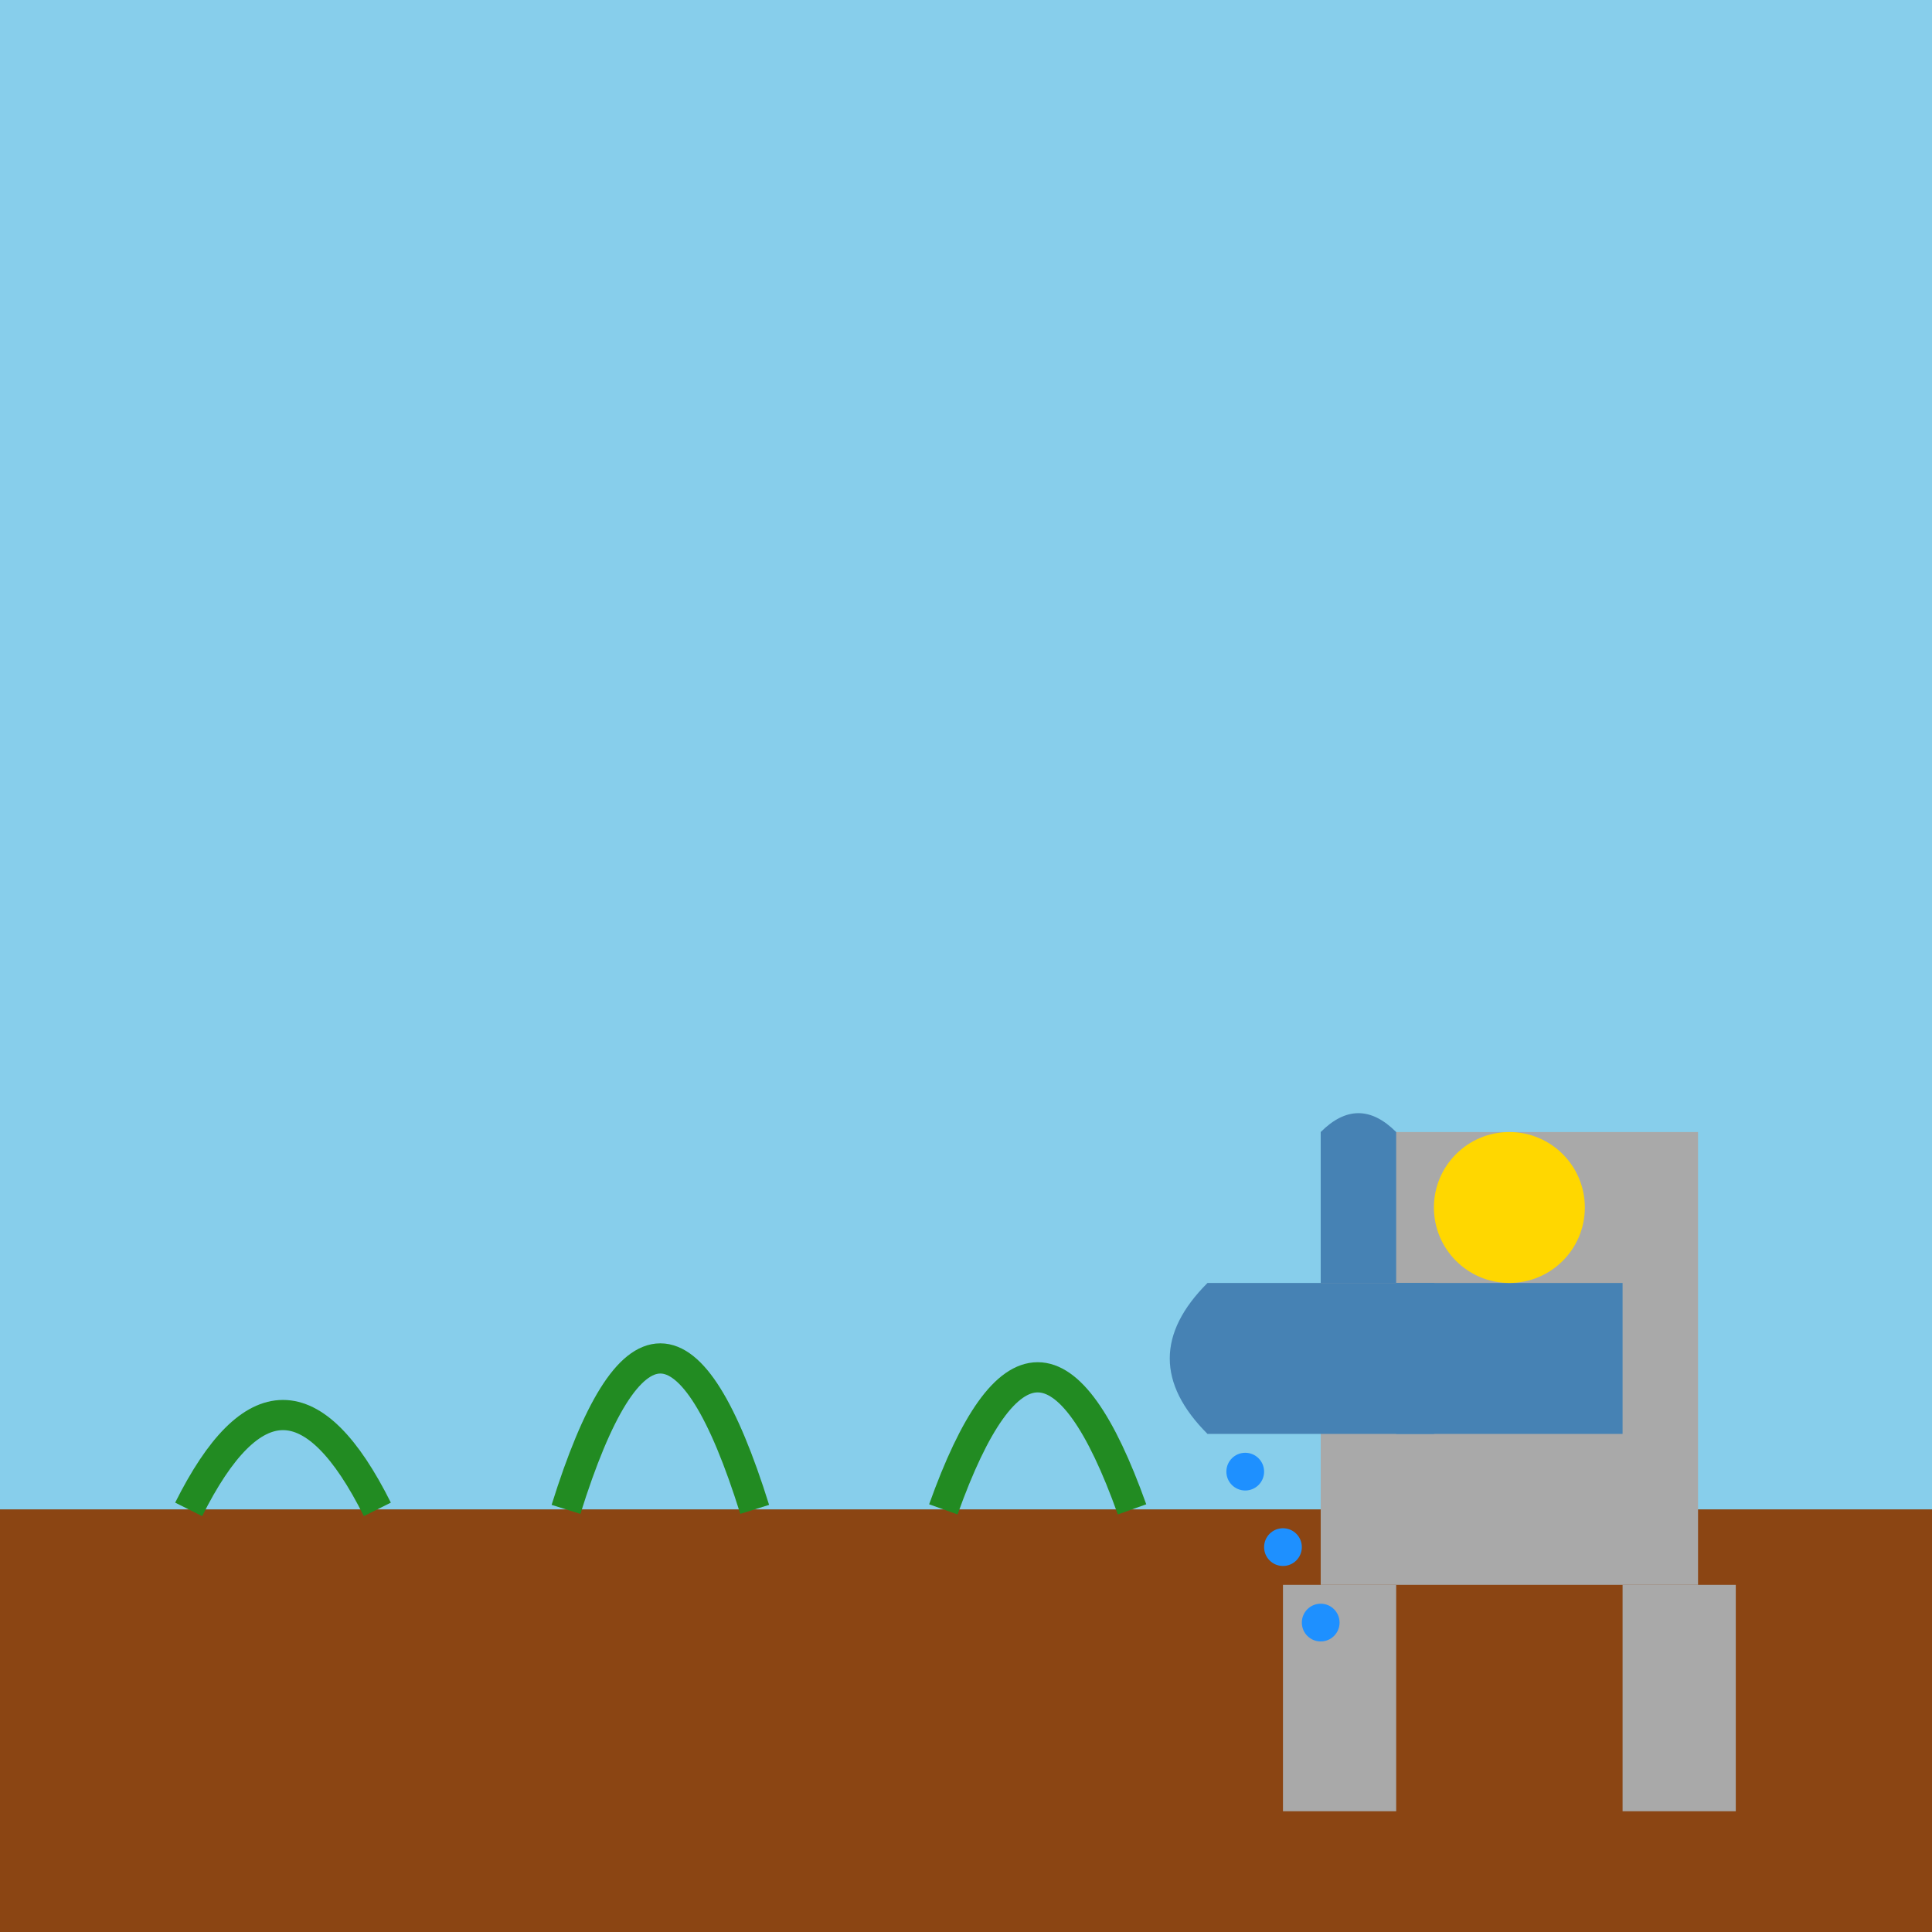 <svg xmlns="http://www.w3.org/2000/svg" viewBox="0 0 512 512">
  <rect width="512" height="512" fill="#87CEEB"/>
  <rect y="400" width="512" height="112" fill="#8B4513"/>
  
  <!-- Plants -->
  <path d="M50 400 Q75 350 100 400" stroke="#228B22" stroke-width="8" fill="none"/>
  <path d="M150 400 Q175 320 200 400" stroke="#228B22" stroke-width="8" fill="none"/>
  <path d="M250 400 Q275 330 300 400" stroke="#228B22" stroke-width="8" fill="none"/>
  
  <!-- Robot -->
  <rect x="350" y="300" width="100" height="120" fill="#A9A9A9"/>
  <rect x="370" y="340" width="60" height="40" fill="#4682B4"/>
  <circle cx="400" cy="320" r="20" fill="#FFD700"/>
  <rect x="340" y="420" width="30" height="60" fill="#A9A9A9"/>
  <rect x="430" y="420" width="30" height="60" fill="#A9A9A9"/>
  
  <!-- Watering can -->
  <path d="M320 380 Q300 360 320 340 L380 340 Q400 360 380 380 Z" fill="#4682B4"/>
  <path d="M350 340 L350 300 Q360 290 370 300 L370 340" fill="#4682B4"/>
  
  <!-- Water drops -->
  <circle cx="330" cy="390" r="5" fill="#1E90FF"/>
  <circle cx="340" cy="410" r="5" fill="#1E90FF"/>
  <circle cx="350" cy="430" r="5" fill="#1E90FF"/>
</svg>